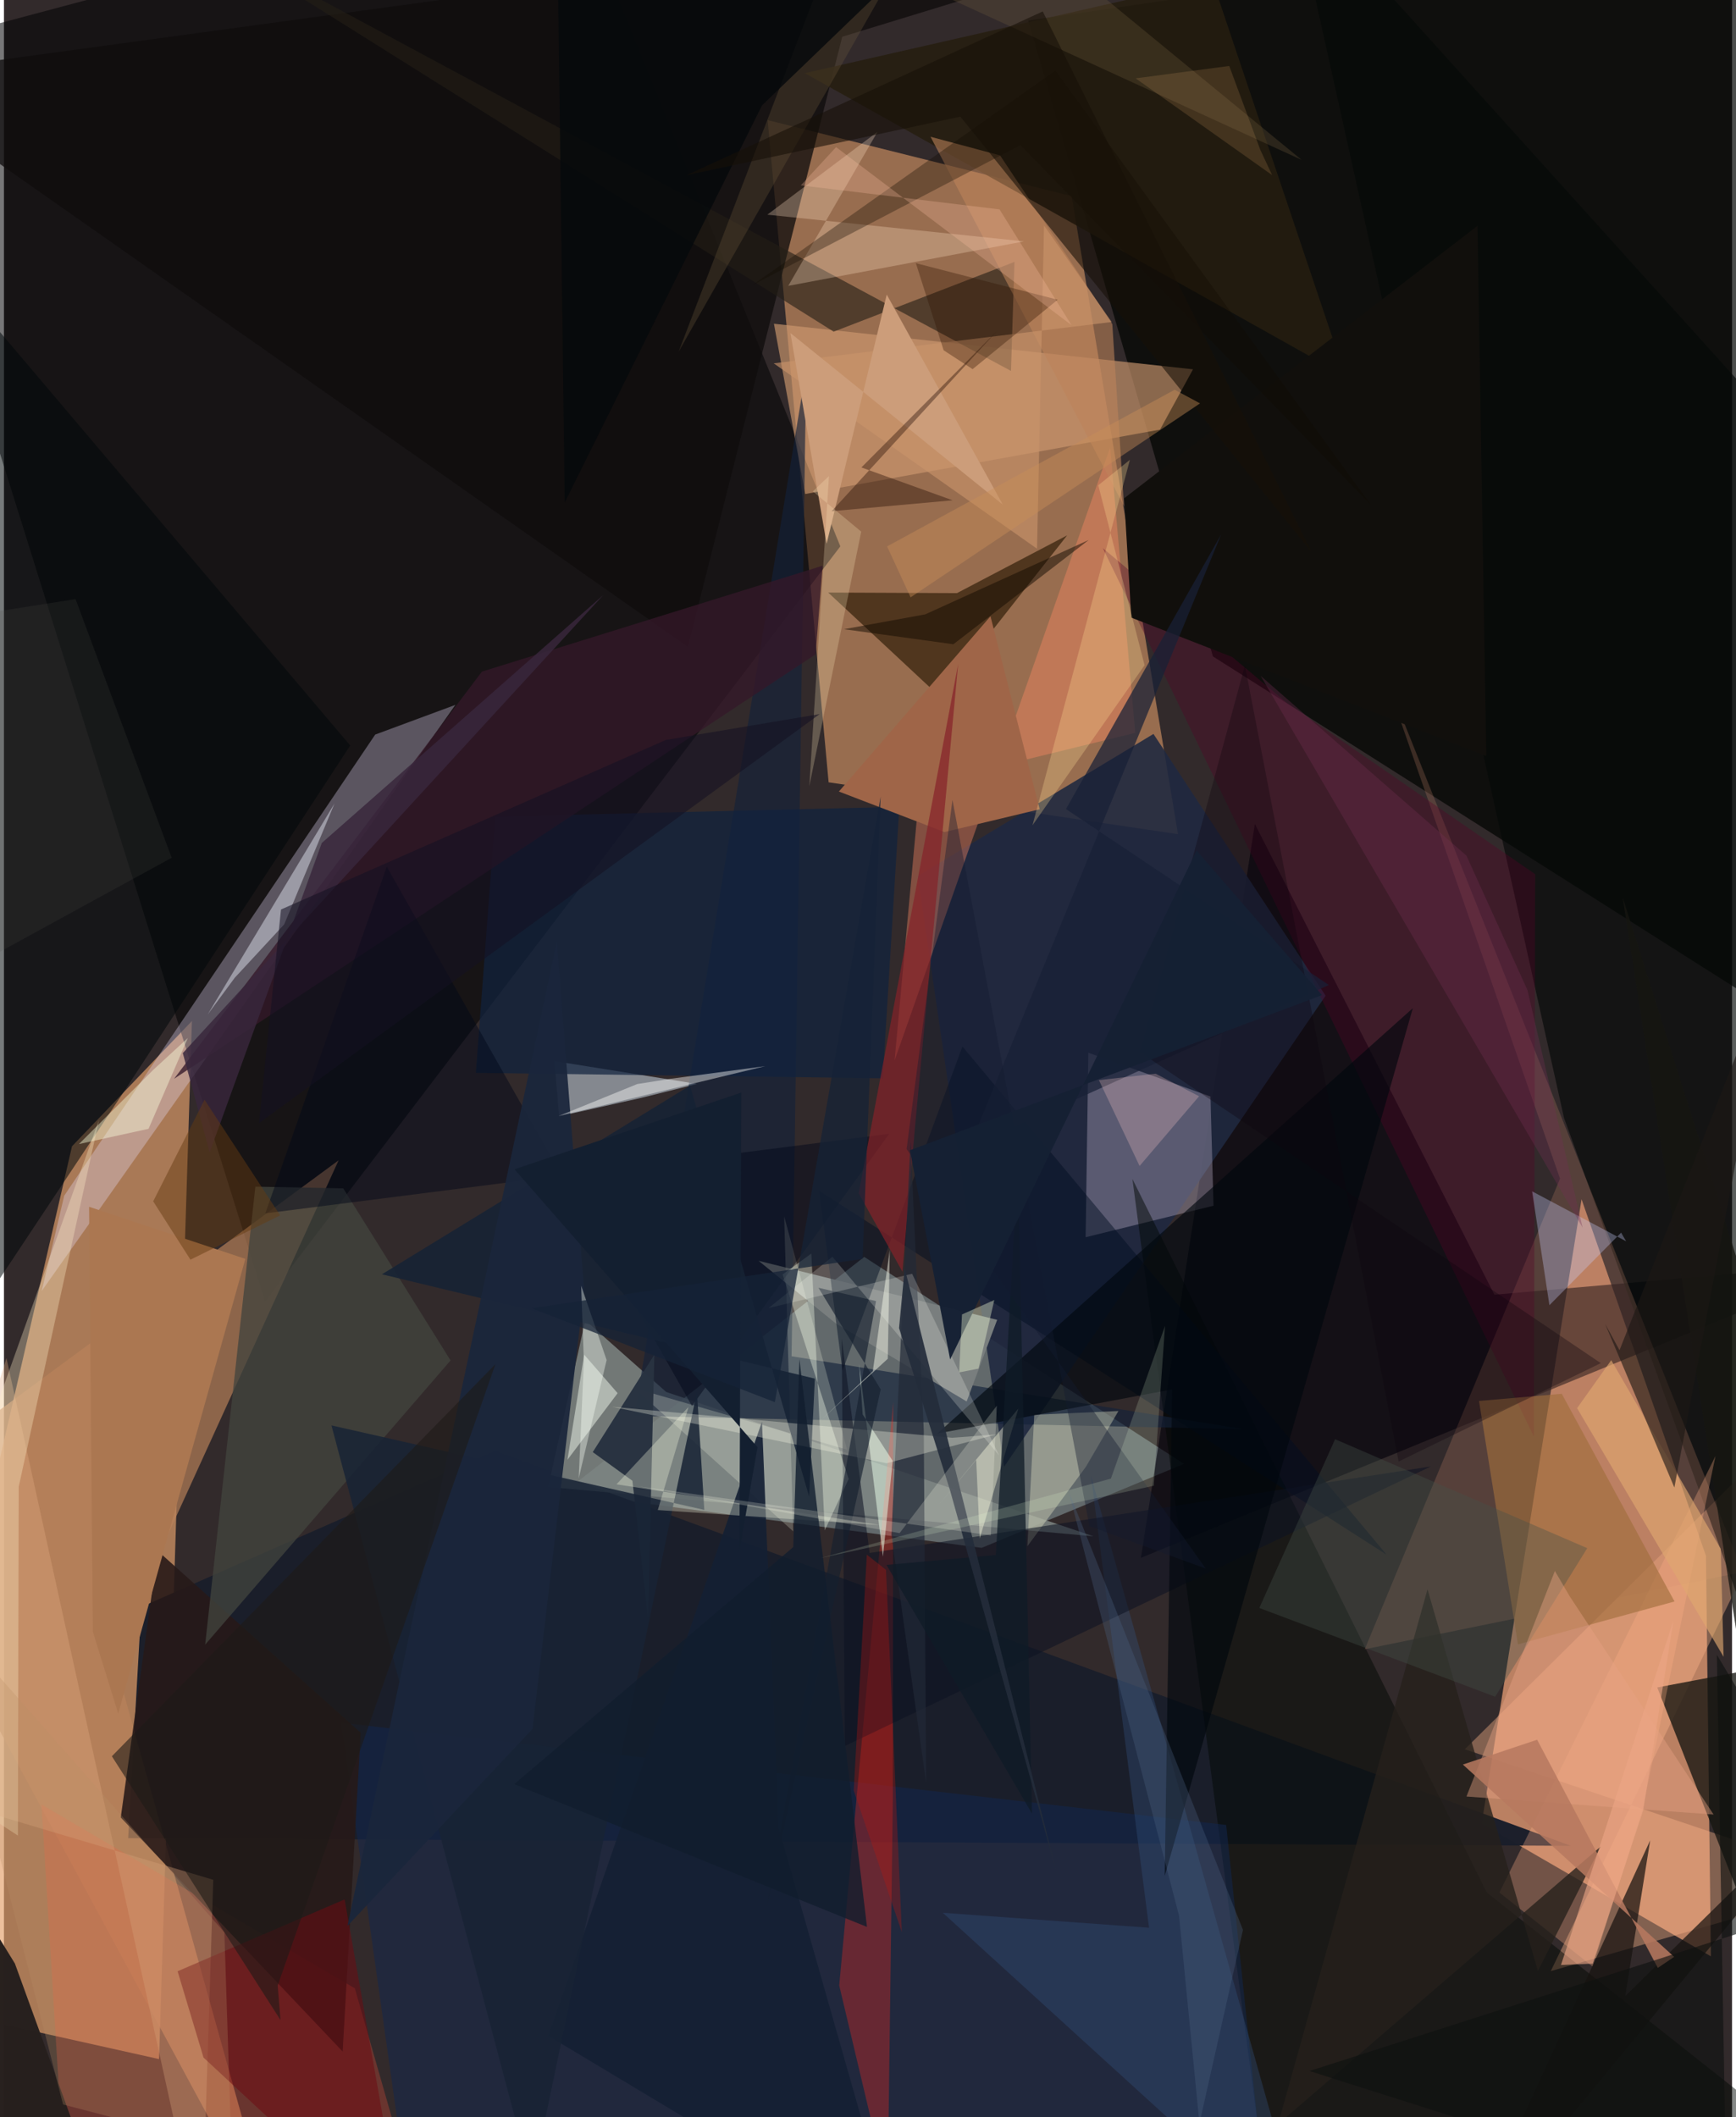 <svg xmlns="http://www.w3.org/2000/svg" width="228" height="278" viewBox="0 0 836 1024"><path fill="#322a2b" d="M0 0h836v1024H0z"/><path fill="#f9ac73" fill-opacity=".51" d="M567.96 403.464l-169.012-25.09-29.505-320.282 147.085 36.776z"/><path fill="#e4a06d" fill-opacity=".667" d="M90.943 493.824L32.92 554.418-62 965.363l137.025 30.55z"/><path fill="#f0a479" fill-opacity=".71" d="M714.882 882.041l48.311-302.008 60.19 172.463 2.385 193.716z"/><path fill="#000400" fill-opacity=".702" d="M495.521 9.962L898-49.06l-4.918 562.02-308.199-195.476z"/><path fill="#748183" fill-opacity=".725" d="M570.844 708.019l-97.87 40.633-202.227-26.715 145.423-114.02z"/><path fill="#000002" fill-opacity=".533" d="M-62 27.232l188.345 602.212 278.269-365.188L272.238-62z"/><path fill="#1a1e2a" fill-opacity=".984" d="M237.729 701.73L758.05 892.76l-697.964-3.71 6.367-111.85z"/><path fill="#ba825b" fill-opacity=".667" d="M-62 726.14L132.458 1086l-79.68-285.54 109.119-239.265z"/><path fill="#03000a" fill-opacity=".62" d="M898 610.72l-176.96 15.483L605.155 398.53 550.04 753.457z"/><path fill="#e8ddfe" fill-opacity=".325" d="M179.6 355.286l38.794-14.362-200.137 283.49 10.891-46.094z"/><path fill="#202940" fill-opacity=".894" d="M556.099 354.983l-114.062 68.683L483.83 709.43l155.546-227.852z"/><path fill="#7e8684" fill-opacity=".851" d="M527.076 743.054l-263.823-23.868 17.99-80.61 39.132 34.675z"/><path fill="#cd9970" fill-opacity=".647" d="M575.225 178.623l-202.732-22.047 15.114 82.356 171.682-31.158z"/><path fill="#ffb68a" fill-opacity=".392" d="M898 910.32l-149.706 43.042 138.28-285.678L706.72 846.067z"/><path fill="#beb2ca" fill-opacity=".365" d="M583.677 530.347l-59.077-21.16-1.32 89.22 61.868-15.252z"/><path fill="#010704" fill-opacity=".478" d="M545.909 570.205l63.444 478.696L898 1058.228 717.358 915.334z"/><path fill="#261702" fill-opacity=".631" d="M452.864 337.042l-54.122-50.449 62.3.275 53.3-27.944z"/><path fill="#e1f3fe" fill-opacity=".471" d="M266.303 513.21l2.256 26.705 39.933-8.95 26.829-6.715z"/><path fill="#0f0d0c" fill-opacity=".761" d="M666.263-62L-62 37.186l392.83 275.62L405.542 17.77z"/><path fill="#060a09" fill-opacity=".655" d="M898 935.547V249.634L622.102-56.092 754.699 540.66z"/><path fill="#c38469" fill-opacity=".255" d="M841.222 760.322l-182.91 37.364 94.47-227.625-86.667-248.689z"/><path fill="#142139" fill-opacity=".639" d="M381.029 655.971l218.794 35.293-294.82-6.433 83.11-506.529z"/><path fill="#12264f" fill-opacity=".525" d="M591.272 882.66l-428.186-49.44L198.862 1086l407.683-58.367z"/><path fill="#ff5538" fill-opacity=".267" d="M169.742 961.676L205.32 1086H31.198L18.155 872.782z"/><path fill="#161611" fill-opacity=".78" d="M898 797.6L783.047 433.85l86.838 560.33-70.065-178.02z"/><path fill="#fd2a1f" fill-opacity=".318" d="M427.517 1059.124l2.493-188.842.175-192.15-26.107 282.147z"/><path fill="#271918" fill-opacity=".89" d="M163.859 992.264l8.721-154.188-98.201-87.959-17.872 128.939z"/><path fill="#00090b" fill-opacity=".537" d="M-38.4 673.196l98.72-148.657 107.187-163.97L-62 89.686z"/><path fill="#fe8864" fill-opacity=".396" d="M547.264 354.446l-104.152 25.485-12.246 132.958 104.29-296.48z"/><path fill="#241f16" fill-opacity=".608" d="M97.584-30.176l303.814 190.594 87.467-33.74-1.697 52.72z"/><path fill="#10223e" fill-opacity=".714" d="M433.168 390.215l-8.012 131.32-196.858-2.626 9.316-123.947z"/><path fill="#261d10" fill-opacity=".859" d="M566.96-62l233.836 3.256-413.361 94.132 261.498 146.554z"/><path fill="#797e7e" d="M465.725 677.835l-63.168-37.64-37.468-30.369 115.393 28.529z"/><path fill="#42443d" fill-opacity=".769" d="M97.337 795.467L216.06 658.002l-51.933-83.252-42.509-.811z"/><path fill="#341828" fill-opacity=".773" d="M392.67 316.466L82.304 521.77l148.924-196.937 164.807-51.218z"/><path fill="#000e20" fill-opacity=".471" d="M463.688 506.152l205.2 245.806L394.405 576l11.235 87.004z"/><path fill="#fafee5" fill-opacity=".227" d="M381.813 740.662l-76.81-69.247 102.89 29.746-30.445-112.857z"/><path fill="#000819" fill-opacity=".467" d="M185.195 419.14L332.85 680.037l95.385-131.624-301.8 38.454z"/><path fill="#142033" fill-opacity=".918" d="M432.268 1086L374.78 884.068l-8.064-196.46-103.373 297.046z"/><path fill="#34527e" fill-opacity=".361" d="M454.187 925.15l99.77 7.23-28.104-218.575L630.718 1086z"/><path fill="#ffae86" fill-opacity=".31" d="M827.982 704.246L723.455 915.355l45.088 35.8 24.05-75.52z"/><path fill="#293341" fill-opacity=".992" d="M284.849 702.33l29.79-47.095-3.048 127.572-7.564-66.612z"/><path fill="#bd845a" fill-opacity=".58" d="M536.19 156.763L481.9 75.174l-33.648-9.02 93.6 178.664z"/><path fill="#9f6548" d="M455.01 402.438l-51.09-19.602 73.334-84.763 23.806 93.342z"/><path fill="#862129" fill-opacity=".698" d="M440.63 546.286l20.984-225.139-48.13 256.037 21.17 37.897z"/><path fill="#e2ab82" fill-opacity=".341" d="M1.204 656.854L95.583 1086l5.682-176.809L-62 860.57z"/><path fill="#27201e" fill-opacity=".992" d="M-6.726 1086l-50.407-237.82L5.294 949.693l38.226 105.182z"/><path fill="#171310" fill-opacity=".718" d="M784.335 965.448l12.06-75.317L706.324 1086 898 853.74z"/><path fill="#fdfed4" fill-opacity=".329" d="M523.46 709.374l15.702-26.923-40.725 1.838-3.335 63.585z"/><path fill="#feddc4" fill-opacity=".298" d="M379.423 138.26l43.175-74.511-53.295 40.084 124.215 12.914z"/><path fill="#0e1222" fill-opacity=".561" d="M406.822 844.485l-1.527-197.047 13.5 103.687 271.514-41.855z"/><path fill="#d1d3de" fill-opacity=".545" d="M98.564 490.657l13.072-17.725 23.922-25.828 24.358-58.502z"/><path fill="#162234" fill-opacity=".886" d="M389.52 723.828l2.775-57.035-209.432-50.465 149.03-91.265z"/><path fill="#560228" fill-opacity=".341" d="M740.154 694.86l-208.55-429.743 89.014 74.81 120.137 82.885z"/><path fill="#a16e3d" fill-opacity=".631" d="M808.173 774.58l-75.737 20.74-18.853-117.734 40.043-3.463z"/><path fill="#fff0c9" fill-opacity=".329" d="M7.138 719.092l-.384 168.72L-62 843.025 46 541.597z"/><path fill="#f7fcf2" fill-opacity=".471" d="M296.881 673.831l-24.284 32.207 5.365-33.555 2.721-17.297z"/><path fill="#00070e" fill-opacity=".635" d="M681.57 487.629L561.55 907.263l3.593-235.258-113.633 21.363z"/><path fill="#e9fee9" fill-opacity=".525" d="M413.706 659.726l1.707 24.37 14.542 22.495-4.72 46.306z"/><path fill="#182335" fill-opacity=".863" d="M255.473 1055.5L158.44 689.42l180.37 40.875-3.556-57.177z"/><path fill="#222836" fill-opacity=".702" d="M438.574 552.333l-9.255 190.013 16.813 120.084-1.14-170.52z"/><path fill="#c8cffd" fill-opacity=".329" d="M739.283 576.21l8.37 55.075 34.68-35.1 2.436 4.193z"/><path fill="#6e0b12" fill-opacity=".529" d="M164.801 918.676l-80.8 34.75 12.54 41.74L194.223 1086z"/><path fill="#ab7751" d="M116.782 608.864l-61.498 219.95-12.275-39.589-1.824-205.553z"/><path fill="#110f0c" d="M541.918 241.003l170.946-131.792 4.24 256.485-171.72-66.96z"/><path fill="#ca946b" fill-opacity=".631" d="M535.89 155.738l-32.732-46.65-3.384 156.318-127.382-89.67z"/><path fill="#182037" fill-opacity=".722" d="M588.844 258.47l-75.077 132.84 127.177 85.09-174.016 78.675z"/><path fill="#f8ffe8" fill-opacity=".365" d="M390.591 606.285l-13.906 10.138 31.962 98.912-11.555 24.841z"/><path fill="#e0a770" fill-opacity=".639" d="M830.529 749.118l-52.974-91.25-16.519 23.192 70.873 120.29z"/><path fill="#cc9d7a" d="M427.065 142.479L483.23 244.09l-102.76-83.016 17.507 101.924z"/><path fill="#69583a" fill-opacity=".314" d="M627.743 77.314L458.18-62 326.372 170.125l75.215-196.44z"/><path fill="#ffffec" fill-opacity=".294" d="M458.664 695.4l21.53-1.619-53.175 13.946-132.841-27.318z"/><path fill="#26201b" fill-opacity=".784" d="M742.074 953.308L688.68 768.706l-72.287 258.637 156.117-134.29z"/><path fill="#200a00" fill-opacity=".38" d="M400.411 247.252l58.533-5.27-44.134-15.893 65.663-66.075z"/><path fill="#1d1814" fill-opacity=".612" d="M774.616 640.37l33.48 79.09 48.122-255.16-74.655 188.74z"/><path fill="#1a263b" fill-opacity=".933" d="M255.7 836.205l24.97-212.367-13.183-168.587-101.328 476.28z"/><path fill="#feffde" fill-opacity=".416" d="M470.349 706.118l-18.02 21.638 38.428-46.521-18.702 62.893z"/><path fill="#435149" fill-opacity=".361" d="M721.391 820.647L607.297 777.72l36.678-81.621 121.97 52.699z"/><path fill="#15202f" fill-opacity=".647" d="M394.02 622.851l27.85 6.433-52.843 292.763 55.12-250.073z"/><path fill="#0f1b27" fill-opacity=".757" d="M426.93 756.892l52.915-4.77 10.633-188.508 6.861 313.575z"/><path fill="#fed994" fill-opacity=".294" d="M551.81 321.747l-54.241 77.425 47.123-176.765-15.297 12.307z"/><path fill="#120a02" fill-opacity=".325" d="M362.105 137.894l129.67-67.72 169.667 174.228L508.693 34.13z"/><path fill="#fefefc" fill-opacity=".42" d="M306.345 524.32l16.074-2.545 45.973-6.136-100.03 24.143z"/><path fill="#e8a283" fill-opacity=".42" d="M707.515 868.913l119.562 8.713-69.658-105.616-7.128-12.185z"/><path fill="#4c6381" fill-opacity=".318" d="M514.94 720.899l53.534 205.682 9.864 100.48 21.067-93.647z"/><path fill="#fffff8" fill-opacity=".208" d="M481.463 704.02l-42.122-87.943-69.406 16.56 30.849-24.804z"/><path fill="#121b30" fill-opacity=".392" d="M458.856 386.912l-22.19 168.853L581.41 758.678l-56.308-20.554z"/><path fill="#fdffe6" fill-opacity=".302" d="M316.31 730.357l14.86-49.86-34.854 37.417 127.554 19.72z"/><path fill="#ffebc0" fill-opacity=".247" d="M399.11 230.263l-9.507 150.021 25.114-123.15-23.403-19.481z"/><path fill="#722e53" fill-opacity=".329" d="M737.03 478.878l26.695 114.91-155.77-266.891 99.555 86.947z"/><path fill="#131f30" d="M364.56 699.947l-8.763 50.177.908-221.71-109.721 37.135z"/><path fill="#0e050e" fill-opacity=".329" d="M549.458 508.797l50.876-186.893 74.362 384.975 97.809-47.577z"/><path fill="#232c3a" fill-opacity=".914" d="M509.172 905.424l-51.466-184.56-24.683-78.508 2.724-28.963z"/><path fill="#b6150f" fill-opacity=".333" d="M417.434 751.921l9.274 7.368 7.66 175.236-23.27-68.537z"/><path fill="#fbffdc" fill-opacity=".424" d="M36.278 553.349l35.99-35.942 16.715-15.392-19.027 43.944z"/><path fill="#b98f66" fill-opacity=".271" d="M-33.359 775.655L106.63 934.642l3.418 104.554-81.456-21.336z"/><path fill="#fafcec" fill-opacity=".467" d="M427.57 657.186l-32.13 29.483 24.884-23.475 8.226-58.808z"/><path fill="#111d2e" fill-opacity=".8" d="M417.51 931.992l-32.7-274.66-2.98 90.937-134.962 114.639z"/><path fill="#e5fad5" fill-opacity=".173" d="M394.979 753.595l140.525-38.439 26.19-73.867-5.445 77.31z"/><path fill="#2d1202" fill-opacity=".337" d="M468.608 178.544l41.145-33.578-68.602-17.678 13.432 42.124z"/><path fill="#06090b" fill-opacity=".82" d="M267.35-62h216.724L366.727 50.978l-95.432 192.046z"/><path fill="#b7795f" fill-opacity=".863" d="M807.997 946.466l-7.912 5.335-58.38-110.35-35.928 11.996z"/><path fill="#171008" fill-opacity=".588" d="M462.696 56.423l169.782 210.445L502.528 5.523 330.218 84.74z"/><path fill="#f8fff5" fill-opacity=".388" d="M279.23 621.813l12.32 35.991-13.51 57.257 2.506-56.467z"/><path fill="#f8c7c5" fill-opacity=".275" d="M557.152 519.298l21.012 10.922-28.774 33.718-19.677-41.522z"/><path fill="#38273c" fill-opacity=".839" d="M153.749 407.727L99.526 557.364l-13.01-48.024 203.429-221.542z"/><path fill="#1d1a17" fill-opacity=".584" d="M237.766 659.797L52.208 849.443l81.591 127.62-1.38-16.724z"/><path fill="#152337" fill-opacity=".737" d="M372.95 678.172l-117.708-45.41 160.144-23.9 8.733-223.577z"/><path fill="#ffffed" fill-opacity=".208" d="M433.289 741.517L306.505 718.85l170.902 23.745 2.92-62.716z"/><path fill="#120a00" fill-opacity=".49" d="M445.702 297.143l79.046-35.96-65.456 50.42-52.924-7.278z"/><path fill="#0e1110" fill-opacity=".616" d="M898 916.233l-69.336-115.856 4.614 265.343-201.713-64.053z"/><path fill="#c88e57" fill-opacity=".424" d="M438.612 288.906l-11.386-24.628L566.349 188.5l12.287 6.604z"/><path fill="#152034" fill-opacity=".973" d="M457.726 657.51L576.97 411.391l60.663 69.913-199.363 75.06z"/><path fill="#f9bea1" fill-opacity=".282" d="M516.428 157.235l-113.865-86.08-17.059 18.508 96.13 11.607z"/><path fill="#653c11" fill-opacity=".478" d="M133.622 587.831l-43.404 21.432-18.025-28.226 24.84-49.137z"/><path fill="#151122" fill-opacity=".569" d="M123.386 543.227l271.24-197.853-74.427 12.51-186.173 82.004z"/><path fill="#eca585" fill-opacity=".624" d="M768.584 949.743l24.391-73.987 14.625-91.73-54.348 166.36z"/><path fill="#4f4f4b" fill-opacity=".18" d="M-10.608 296.876L-46.47 484.691l127.615-69.818-46.51-125.112z"/><path fill="#f6ffd7" fill-opacity=".376" d="M471.48 661.943l-9.381 1.838 1.375-28.027 15.63-6.983z"/><path fill="#d39a64" fill-opacity=".188" d="M547.475 37.892l45.282-5.995L607.82 72.55l5.689 12.143z"/></svg>